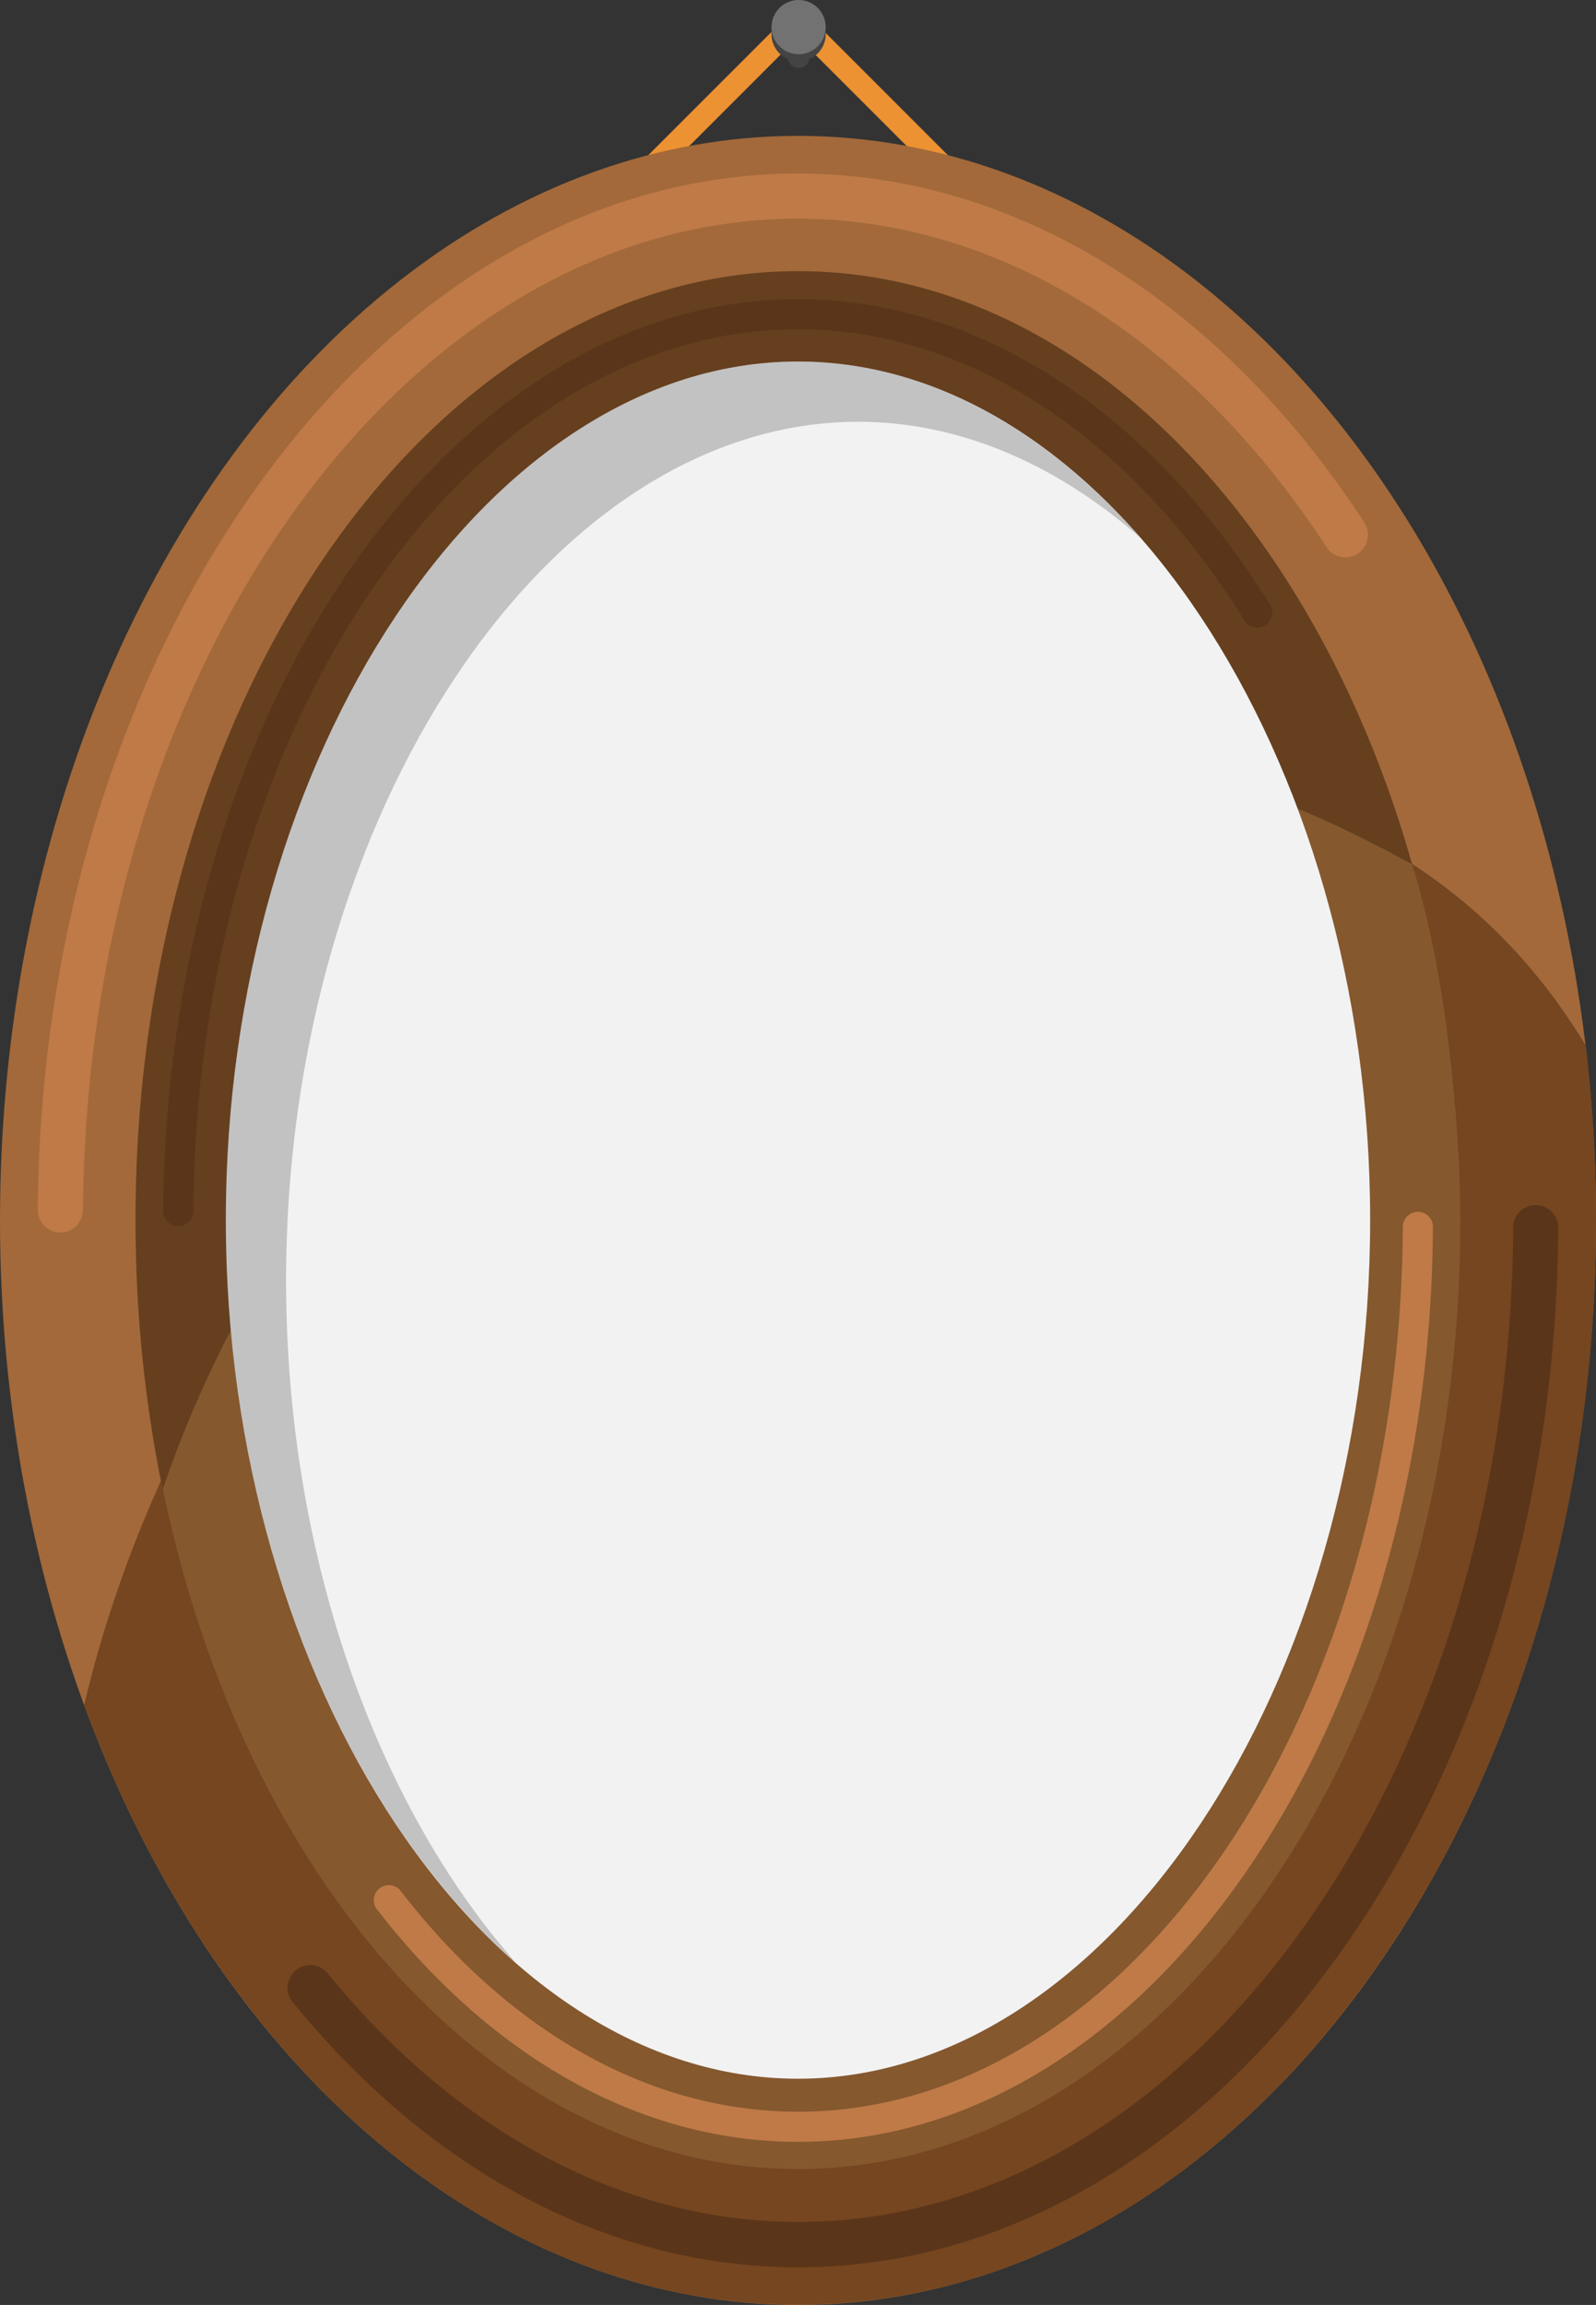 <svg xmlns="http://www.w3.org/2000/svg" viewBox="0 0 106 153.02"><rect x="0" y="0" width="106" height="153.02" fill="#333333" stroke="none"/><title>Depositphotos_122856508_02</title><g data-name="Layer 2"><path d="M79.74 27.09L54.95 2.3a2.75 2.75 0 0 0-3.89 0l-24.8 24.79a2.75 2.75 0 0 0 0 3.89l24.79 24.8a2.75 2.75 0 0 0 3.89 0L79.74 31a2.75 2.75 0 0 0 0-3.91zm-1.06 2.83l-24.79 24.8a1.25 1.25 0 0 1-1.77 0l-24.8-24.79a1.25 1.25 0 0 1 0-1.77l24.79-24.8a1.25 1.25 0 0 1 1.77 0l24.8 24.79a1.25 1.25 0 0 1 0 1.77z" fill="#ec9232"/><path d="M53.76 3.79a.72.72 0 0 1-.72.72.72.72 0 0 1-.72-.72v-3A.72.72 0 0 1 53 .13a.72.72 0 0 1 .72.72z" fill="#444"/><path d="M54.84 2.27a1.8 1.8 0 0 1-3.6 0v-.53A1.76 1.76 0 0 1 53 .47a1.69 1.69 0 0 1 1.8 1.19s.04.48.04.61z" fill="#444"/><circle cx="53.04" cy="1.8" r="1.8" fill="#727272"/><ellipse cx="53" cy="81.02" rx="53" ry="72" fill="#a3693a"/><path d="M4 81.82a1.5 1.5 0 0 1-1.49-1.51C2.79 42.38 25.44 11.52 53 11.52c14.31 0 28 8.43 37.58 23.12a1.5 1.5 0 1 1-2.51 1.64C79.06 22.45 66.28 14.52 53 14.52 27.08 14.52 5.78 44 5.51 80.33A1.5 1.5 0 0 1 4 81.82z" fill="#bf7a47"/><path d="M5.59 113.2C14.29 136.81 32.25 153 53 153c29.27 0 53-32.24 53-72a97.92 97.92 0 0 0-.69-11.6c-9.16-15.26-27-22-47.56-15.51-24.89 7.87-45.89 32.67-52.16 59.31z" fill="#754620"/><path d="M53 144c-24.26 0-44-28.24-44-63s19.74-63 44-63 44 28.28 44 63-19.74 63-44 63z" fill="#663f1f"/><path d="M10.81 98.86C16.19 124.94 33.06 144 53 144c24.26 0 44-28.26 44-63 0-6.21-.9-16.27-3.21-23.62-10.79-5.9-21.9-9.92-38.54-4.68C35.19 59 18 77.76 10.81 98.86z" fill="#85582e"/><path d="M53 138c-20.6 0-38-26.1-38-57s17.4-57 38-57 38 26.1 38 57-17.4 57-38 57z" fill="#f2f2f2"/><path d="M19 85c0-30.9 17.4-57 38-57 6.76 0 13.17 2.83 18.74 7.7C69.34 28.41 61.44 24 53 24c-20.6 0-38 26.1-38 57 0 20.75 7.86 39.33 19.26 49.3C25 119.81 19 103.24 19 85z" opacity=".2"/><path d="M53 150.52c-12.39 0-24.31-6.25-33.56-17.61a1.5 1.5 0 1 1 2.33-1.9c8.67 10.64 19.77 16.5 31.24 16.5 26 0 47.3-29.62 47.49-66A1.5 1.5 0 0 1 102 80a1.5 1.5 0 0 1 1.49 1.51c-.19 38.06-22.84 69.01-50.49 69.01z" fill="#5b3519"/><path d="M11.84 81.4a1 1 0 0 1-1-1C11.07 47 30 19.86 53 19.86c11.95 0 23.38 7.41 31.37 20.32a1 1 0 0 1-1.7 1.05C75.05 28.92 64.24 21.86 53 21.86c-21.92 0-39.94 26.26-40.16 58.55a1 1 0 0 1-1 .99z" fill="#5b3519"/><path d="M53 142.19c-10.34 0-20.29-5.5-28-15.48a1 1 0 0 1 1.58-1.22c7.32 9.51 16.71 14.7 26.42 14.7 22 0 40-26.35 40.17-58.74a1 1 0 1 1 2 0C95 114.95 76.09 142.19 53 142.19z" fill="#bf7a47"/></g></svg>